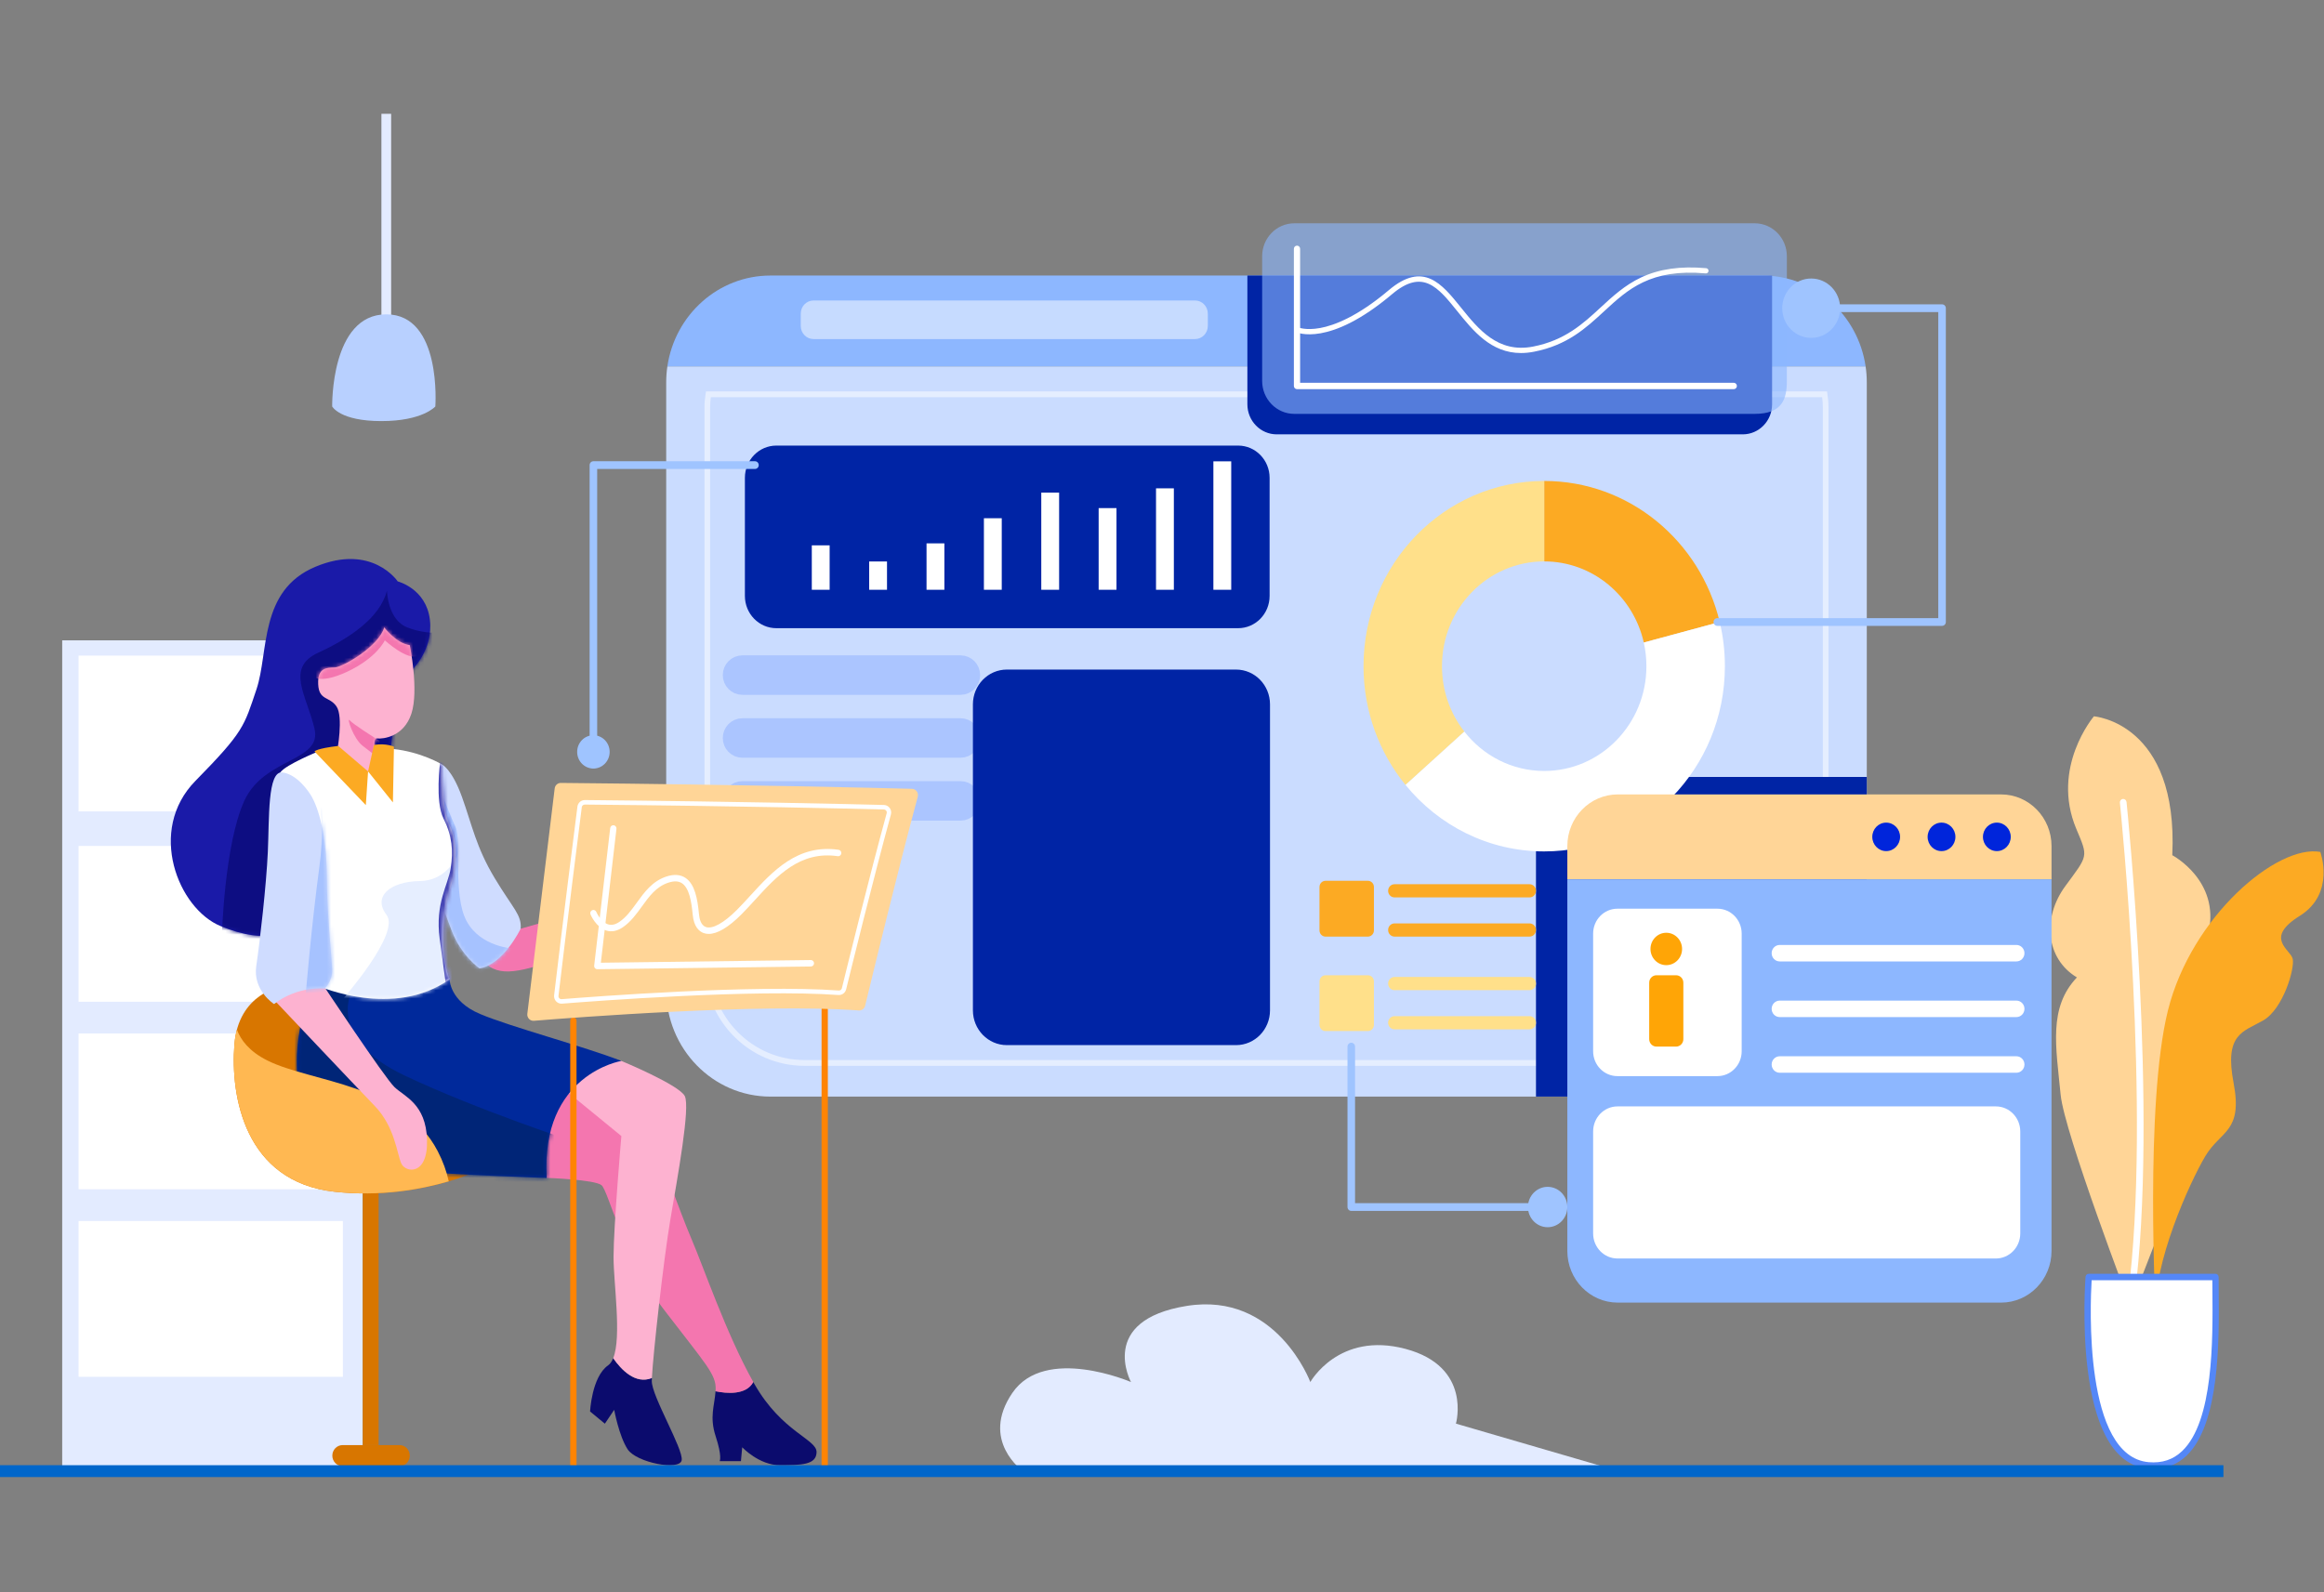 <?xml version="1.0" encoding="UTF-8"?>
<svg width="572px" height="392px" viewBox="0 0 572 392" version="1.1" xmlns="http://www.w3.org/2000/svg" xmlns:xlink="http://www.w3.org/1999/xlink">
    <rect x="0" y="0" width="572" height="392" fill="#808080" stroke="none"/>
    <title>切片</title>
    <defs>
        <path d="M55.123,2.749 L1.437,2.749 C0.704,2.749 0.109,2.139 0.109,1.388 C0.109,0.636 0.704,0.027 1.437,0.027 L55.123,0.027 C55.856,0.027 56.45,0.636 56.45,1.388" id="path-1"></path>
        <path d="M55.123,2.767 L1.437,2.767 C0.704,2.767 0.109,2.158 0.109,1.406 C0.109,0.654 0.704,0.045 1.437,0.045 L55.123,0.045 C55.856,0.045 56.45,0.654 56.45,1.406" id="path-3"></path>
        <path d="M55.123,2.785 L1.437,2.785 C0.704,2.785 0.109,2.176 0.109,1.424 C0.109,0.672 0.704,0.063 1.437,0.063 L55.123,0.063 C55.856,0.063 56.45,0.672 56.45,1.424" id="path-5"></path>
        <path d="M35.728,1.928 C21.766,7.768 24.297,22.935 21.212,32.101 L21.212,32.101 C18.127,41.266 18.127,42.483 6.182,54.649 L6.182,54.649 C-5.763,66.816 1.91,86.12 12.431,90.419 L12.431,90.419 C22.952,94.718 32.603,94.312 44.627,80.848 L44.627,80.848 C56.651,67.383 51.746,36.237 59.222,27.599 L59.222,27.599 C59.222,27.599 64.838,22.53 63.889,14.905 L63.889,14.905 C62.939,7.281 55.978,5.537 55.978,5.537 L55.978,5.537 C55.978,5.537 52.308,0.022 44.351,0.022 L44.351,0.022 C41.892,0.022 39.024,0.549 35.728,1.928 L35.728,1.928 Z" id="path-7"></path>
        <path d="M0.959,0.885 L0.049,30.166 C0.049,30.166 1.671,34.951 4.044,41.075 L4.044,41.075 C6.417,47.199 10.847,50.24 10.847,50.24 L10.847,50.24 C16.701,49.348 20.972,40.48 20.972,40.48 L20.972,40.48 C21.236,37.019 19.179,35.668 14.591,28.043 L14.591,28.043 C10.003,20.419 9.027,14.998 6.536,8.063 L6.536,8.063 C4.044,1.128 1.591,0.033 1.591,0.033 L1.591,0.033" id="path-9"></path>
        <path d="M5.502,3.316 C5.502,3.316 0.617,7.94 0.142,20.471 L0.142,20.471 C-0.332,33.003 4.77,47.116 22.569,48.493 L22.569,48.493 C40.367,49.87 61.607,50.522 61.607,50.522 L61.607,50.522 C60.064,24.973 79.985,21.728 79.985,21.728 L79.985,21.728 C70.862,18.16 52.721,13.347 45.179,10.157 L45.179,10.157 C37.638,6.966 37.717,1.613 37.717,1.613 L37.717,1.613 L36.056,0.045" id="path-11"></path>
        <path d="M9.708,0.655 C9.708,0.655 1.659,3.92 0.274,5.826 L0.274,5.826 C-1.11,7.732 5.614,32.613 7.038,40.724 L7.038,40.724 C8.462,48.835 9.708,58.487 9.708,58.487 L9.708,58.487 C9.708,58.487 28.159,66.598 41.923,56.783 L41.923,56.783 C41.923,56.783 39.866,52.484 40.42,43.481 L40.42,43.481 C40.974,34.478 43.11,34.478 43.347,26.935 L43.347,26.935 C43.584,19.392 41.29,19.756 40.657,14.119 L40.657,14.119 C40.024,8.482 40.024,3.9 40.024,3.9 L40.024,3.9 C40.024,3.9 34.962,0.817 27.961,0.088 L27.961,0.088" id="path-13"></path>
        <path d="M9.708,0.655 C9.708,0.655 1.659,3.92 0.274,5.826 L0.274,5.826 C-1.11,7.732 5.614,32.613 7.038,40.724 L7.038,40.724 C8.462,48.835 9.708,58.487 9.708,58.487 L9.708,58.487 C9.708,58.487 28.159,66.598 41.923,56.783 L41.923,56.783 C41.923,56.783 39.866,52.484 40.42,43.481 L40.42,43.481 C40.974,34.478 43.11,34.478 43.347,26.935 L43.347,26.935 C43.584,19.392 41.29,19.756 40.657,14.119 L40.657,14.119 C40.024,8.482 40.024,3.9 40.024,3.9 L40.024,3.9 C40.024,3.9 34.962,0.817 27.961,0.088 L27.961,0.088 L9.708,0.655 Z" id="path-15"></path>
        <path d="M4.229,9.916 C2.252,9.997 -0.042,9.916 0.142,14.026 L0.142,14.026 C0.327,18.135 2.911,16.973 4.651,19.514 L4.651,19.514 C6.392,22.056 4.809,30.572 4.809,30.572 L4.809,30.572 C4.809,30.572 6.181,35.223 9.661,36.088 L9.661,36.088 C13.142,36.953 14.434,32.573 14.434,32.573 L14.434,32.573 C14.434,32.573 13.221,27.247 14.645,27.396 L14.645,27.396 C16.069,27.545 21.184,27.058 23.083,21.299 L23.083,21.299 C24.981,15.54 22.687,4.428 22.687,4.428 L22.687,4.428 C19.325,3.982 16.398,0.048 16.398,0.048 L16.398,0.048 C15.133,4.671 6.207,9.835 4.229,9.916 L4.229,9.916 Z" id="path-17"></path>
        <path d="M4.229,9.916 C2.252,9.997 -0.042,9.916 0.142,14.026 L0.142,14.026 C0.327,18.135 2.911,16.973 4.651,19.514 L4.651,19.514 C6.392,22.056 4.809,30.572 4.809,30.572 L4.809,30.572 C4.809,30.572 6.181,35.223 9.661,36.088 L9.661,36.088 C13.142,36.953 14.434,32.573 14.434,32.573 L14.434,32.573 C14.434,32.573 13.221,27.247 14.645,27.396 L14.645,27.396 C16.069,27.545 21.184,27.058 23.083,21.299 L23.083,21.299 C24.981,15.54 22.687,4.428 22.687,4.428 L22.687,4.428 C19.325,3.982 16.398,0.048 16.398,0.048 L16.398,0.048 C15.133,4.671 6.207,9.835 4.229,9.916" id="path-19"></path>
        <path d="M2.977,19.621 C2.608,27.786 1.026,41.737 0.13,47.739 L0.13,47.739 C-0.767,53.741 4.507,57.094 4.507,57.094 L4.507,57.094 C10.36,52.552 16.974,53.255 16.974,53.255 L16.974,53.255 C16.974,53.255 18.93,51.47 18.811,48.551 L18.811,48.551 C18.693,45.631 17.502,34.254 17.506,25.921 L17.506,25.921 C17.511,17.588 16.024,10.016 13.788,6.049 L13.788,6.049 C13.103,4.832 10.202,0.506 6.537,0.074 L6.537,0.074 C6.472,0.066 6.408,0.062 6.345,0.062 L6.345,0.062 C2.889,0.062 3.34,11.602 2.977,19.621 L2.977,19.621 Z" id="path-21"></path>
        <path d="M121.374,46.971 L8.051,46.971 C3.682,46.971 0.14,43.339 0.14,38.859 L0.14,8.166 C0.14,3.686 3.682,0.054 8.051,0.054 L121.374,0.054 C125.743,0.054 129.285,3.686 129.285,8.166 L129.285,38.859 C129.285,43.339 128.145,46.971 121.374,46.971 Z" id="path-23"></path>
        <path d="M121.452,45.028 L7.795,45.028 C3.518,45.028 0.051,41.473 0.051,37.087 L0.051,8.012 C0.051,3.627 3.518,0.072 7.795,0.072 L121.452,0.072 C125.729,0.072 129.196,3.627 129.196,8.012 L129.196,37.087" id="path-25"></path>
        <path d="M64.857,92.553 L8.446,92.553 C3.831,92.553 0.089,88.716 0.089,83.984 L0.089,8.664 C0.089,3.931 3.831,0.095 8.446,0.095 L64.857,0.095 C69.473,0.095 73.214,3.931 73.214,8.664 L73.214,83.984" id="path-27"></path>
        <path d="M6.866,1.475 C6.963,0.698 7.612,0.119 8.375,0.126 C53.825,0.551 86.721,1.361 94.811,1.573 C95.791,1.599 96.486,2.56 96.225,3.528 C91.242,22.022 84.752,48.859 83.282,54.971 C83.105,55.704 82.44,56.196 81.706,56.141 C57.458,54.341 11.466,57.892 1.748,58.685 C0.8,58.763 0.02,57.932 0.132,56.964" id="path-29"></path>
    </defs>
    <g id="网页" stroke="none" stroke-width="1" fill="none" fill-rule="evenodd">
        <g id="客户案例" transform="translate(-999, -149)">
            <g id="banner" transform="translate(0, 75)">
                <g id="插画/客户案例" transform="translate(999, 74.5)">
                    <g id="客户案例" transform="translate(0, 27.37)">
                        <g id="Group-35" transform="translate(15.253, 39.625)">
                            <path d="M236.537,294.682 C236.537,294.682 225.858,287.205 233.927,275.41 C241.995,263.615 263.116,272.748 263.116,272.748 C263.116,272.748 254.81,257.525 276.88,254 C298.951,250.476 307.257,272.748 307.257,272.748 C307.257,272.748 314.242,260.209 330.684,264.589 C347.125,268.969 343.091,282.986 343.091,282.986 L383.197,294.682 L236.537,294.682 Z" id="Fill-1" fill="#E3EBFF"></path>
                            <polygon id="Fill-3" fill="#E3EBFF" points="0.057 293.464 74.032 293.464 74.032 90.151 0.057 90.151"></polygon>
                            <polygon id="Fill-5" fill="#FFFFFF" points="4.085 132.261 69.145 132.261 69.145 93.911 4.085 93.911"></polygon>
                            <polygon id="Fill-6" fill="#FFFFFF" points="4.085 179.124 69.145 179.124 69.145 140.774 4.085 140.774"></polygon>
                            <polygon id="Fill-7" fill="#FFFFFF" points="4.085 225.291 69.145 225.291 69.145 186.941 4.085 186.941"></polygon>
                            <polygon id="Fill-8" fill="#FFFFFF" points="4.085 271.457 69.145 271.457 69.145 233.108 4.085 233.108"></polygon>
                            <g id="Group-14" transform="translate(489.308, 108.77)">
                                <path d="M10.806,0.088 C10.806,0.088 31.634,1.614 30.099,34.279 C30.099,34.279 41.909,40.496 39.018,53.352 C36.128,66.207 35.092,63.355 35.092,63.355 C35.092,63.355 44.707,78.212 38.806,95.131 C32.906,112.049 19.788,145.23 19.788,145.23 C19.788,145.23 3.53,102.588 2.625,93.294 C1.459,81.333 -0.426,71.805 6.623,64.365 C-1.112,59.705 -1.898,49.601 3.756,41.904 C9.41,34.208 9.443,34.839 6.486,27.831 C0.087,12.66 10.806,0.088 10.806,0.088" id="Fill-9" fill="#FFD597"></path>
                                <path d="M26.042,147.419 C26.042,147.419 23.266,95.664 29.023,72.516 C34.78,49.369 55.902,31.553 66.528,33.468 C66.528,33.468 70.33,43.686 61.481,49.204 C52.632,54.722 59.156,57.446 59.731,59.767 C60.305,62.087 57.41,72.15 52.449,74.973 C47.488,77.796 42.879,78.246 45.189,90.365 C47.499,102.484 42.009,102.025 38.226,108.371 C34.442,114.717 25.244,134.93 26.042,147.419" id="Fill-10" fill="#FCAA23"></path>
                                <path d="M19.867,143.814 C20.315,143.874 20.726,143.552 20.787,143.092 C26.764,97.998 18.917,21.942 18.837,21.179 C18.789,20.717 18.384,20.382 17.933,20.432 C17.482,20.481 17.156,20.896 17.205,21.359 C17.284,22.12 25.11,97.975 19.16,142.866 C19.099,143.327 19.414,143.751 19.863,143.813 L19.867,143.814 Z" id="Fill-11" fill="#FFFFFF"></path>
                                <path d="M40.731,138.126 L9.524,138.126 C9.524,138.126 5.978,182.945 24.241,184.499 C42.504,186.052 40.731,152.27 40.731,138.126" id="Fill-12" fill="#FFFFFF"></path>
                                <path d="M10.248,138.92 C9.901,144.672 8.259,182.342 24.305,183.707 C27.607,183.987 30.297,183.091 32.53,180.966 C40.25,173.615 40.079,153.596 39.977,141.635 C39.969,140.683 39.961,139.771 39.958,138.92 L10.248,138.92 Z M25.429,185.344 C25.019,185.344 24.602,185.326 24.177,185.29 C19.728,184.912 16.152,182.11 13.549,176.963 C11.529,172.969 10.088,167.54 9.265,160.828 C7.875,149.479 8.743,138.174 8.752,138.061 C8.785,137.649 9.121,137.331 9.524,137.331 L40.731,137.331 C41.159,137.331 41.506,137.687 41.506,138.126 C41.506,139.186 41.516,140.369 41.526,141.621 C41.631,153.844 41.805,174.302 33.584,182.13 C31.34,184.266 28.601,185.344 25.429,185.344 L25.429,185.344 Z" id="Fill-13" fill="#5487F7"></path>
                            </g>
                            <path d="M149.006,22.703 C148.817,23.99 148.718,25.308 148.718,26.649 L148.718,176.169 C148.718,190.698 160.206,202.477 174.376,202.477 L418.555,202.477 C432.725,202.477 444.213,190.698 444.213,176.169 L444.213,26.649 C444.213,25.308 444.114,23.99 443.925,22.703 L149.006,22.703 Z" id="Fill-15" fill="#CADCFF"></path>
                            <path d="M418.555,0.341 L174.376,0.341 C161.514,0.341 150.863,10.045 149.006,22.703 L443.925,22.703 C442.068,10.045 431.417,0.341 418.555,0.341" id="Fill-16" fill="#8DB7FF"></path>
                            <path d="M159.709,30.287 C159.59,31.163 159.536,31.828 159.536,32.78 L159.536,170.038 C159.536,182.961 169.945,193.474 182.739,193.474 L410.192,193.474 C422.986,193.474 433.395,182.961 433.395,170.038 L433.395,32.78 C433.395,31.828 433.341,31.163 433.222,30.287 L159.709,30.287 Z M410.192,194.904 L182.739,194.904 C169.176,194.904 158.142,183.749 158.142,170.038 L158.142,32.78 C158.142,31.536 158.231,30.719 158.417,29.465 L158.508,28.858 L434.423,28.858 L434.514,29.465 C434.7,30.72 434.789,31.536 434.789,32.78 L434.789,170.038 C434.789,183.749 423.755,194.904 410.192,194.904 L410.192,194.904 Z" id="Fill-17" fill-opacity="0.5" fill="#FFFFFF"></path>
                            <path d="M444.213,123.786 L444.213,176.169 C444.213,190.698 432.726,202.478 418.554,202.478 L362.794,202.478 L362.794,136.511 C362.794,129.483 368.351,123.786 375.204,123.786 L444.213,123.786 Z" id="Fill-18" fill="#0024A5"></path>
                            <path d="M413.685,39.438 L298.984,39.438 C294.995,39.438 291.762,36.123 291.762,32.033 L291.762,0.341 L420.907,0.341 L420.907,32.033 C420.907,36.123 417.674,39.438 413.685,39.438" id="Fill-19" fill="#0024A5"></path>
                            <g id="Group-32" transform="translate(166.035, 97.319)">
                                <g id="Group-22">
                                    <mask id="mask-2" fill="white">
                                        <use xlink:href="#path-1"></use>
                                    </mask>
                                    <g id="Clip-21"></g>
                                    <path d="M55.123,2.749 L1.437,2.749 C0.704,2.749 0.109,2.139 0.109,1.388 C0.109,0.636 0.704,0.027 1.437,0.027 L55.123,0.027 C55.856,0.027 56.45,0.636 56.45,1.388 C56.45,2.139 55.856,2.749 55.123,2.749" id="Fill-20" mask="url(#mask-2)"></path>
                                </g>
                                <path d="M55.123,2.749 L1.437,2.749 C0.704,2.749 0.11,2.139 0.11,1.388 C0.11,0.636 0.704,0.027 1.437,0.027 L55.123,0.027 C55.856,0.027 56.45,0.636 56.45,1.388 C56.45,2.139 55.856,2.749 55.123,2.749 Z" id="Stroke-23" stroke="#ABC5FF" stroke-width="7"></path>
                                <g id="Group-26" transform="translate(0, 15.466)">
                                    <mask id="mask-4" fill="white">
                                        <use xlink:href="#path-3"></use>
                                    </mask>
                                    <g id="Clip-25"></g>
                                    <path d="M55.123,2.767 L1.437,2.767 C0.704,2.767 0.109,2.158 0.109,1.406 C0.109,0.654 0.704,0.045 1.437,0.045 L55.123,0.045 C55.856,0.045 56.45,0.654 56.45,1.406 C56.45,2.158 55.856,2.767 55.123,2.767" id="Fill-24" mask="url(#mask-4)"></path>
                                </g>
                                <path d="M55.123,18.232 L1.437,18.232 C0.704,18.232 0.11,17.623 0.11,16.872 C0.11,16.12 0.704,15.51 1.437,15.51 L55.123,15.51 C55.856,15.51 56.45,16.12 56.45,16.872 C56.45,17.623 55.856,18.232 55.123,18.232 Z" id="Stroke-27" stroke="#ABC5FF" stroke-width="7"></path>
                                <g id="Group-30" transform="translate(0, 30.931)">
                                    <mask id="mask-6" fill="white">
                                        <use xlink:href="#path-5"></use>
                                    </mask>
                                    <g id="Clip-29"></g>
                                    <path d="M55.123,2.785 L1.437,2.785 C0.704,2.785 0.109,2.176 0.109,1.424 C0.109,0.672 0.704,0.063 1.437,0.063 L55.123,0.063 C55.856,0.063 56.45,0.672 56.45,1.424 C56.45,2.176 55.856,2.785 55.123,2.785" id="Fill-28" mask="url(#mask-6)"></path>
                                </g>
                                <path d="M55.123,33.716 L1.437,33.716 C0.704,33.716 0.11,33.107 0.11,32.355 C0.11,31.603 0.704,30.994 1.437,30.994 L55.123,30.994 C55.856,30.994 56.45,31.603 56.45,32.355 C56.45,33.107 55.856,33.716 55.123,33.716 Z" id="Stroke-31" stroke="#ABC5FF" stroke-width="7"></path>
                            </g>
                            <path d="M278.869,15.98 L184.988,15.98 C183.245,15.98 181.832,14.531 181.832,12.744 L181.832,9.715 C181.832,7.928 183.245,6.479 184.988,6.479 L278.869,6.479 C280.612,6.479 282.025,7.928 282.025,9.715 L282.025,12.744 C282.025,14.531 280.612,15.98 278.869,15.98" id="Fill-33" fill-opacity="0.5" fill="#FFFFFF"></path>
                            <path d="M85.882,97.705 C85.882,97.705 91.499,92.636 90.549,85.011 C89.6,77.387 82.639,75.643 82.639,75.643 C82.639,75.643 76.35,66.194 62.388,72.034 C48.426,77.874 50.957,93.041 47.872,102.206 C44.787,111.372 44.787,112.589 32.842,124.755 C20.898,136.922 28.571,156.226 39.092,160.525 C49.613,164.824 59.263,164.418 71.287,150.954 C83.311,137.489 78.407,106.343 85.882,97.705" id="Fill-34" fill="#1A1AA8"></path>
                        </g>
                        <g id="Group-38" transform="translate(41.914, 109.731)">
                            <mask id="mask-8" fill="white">
                                <use xlink:href="#path-7"></use>
                            </mask>
                            <g id="Clip-37"></g>
                            <path d="M12.668,93.582 C12.668,92.933 13.301,70.328 18.206,59.568 C23.11,48.809 37.428,49.989 35.49,41.775 C33.552,33.56 28.31,26.828 36.389,23.097 C44.469,19.366 51.588,14.418 53.328,7.849 C53.328,7.849 53.487,14.986 58.312,16.852 C63.137,18.717 66.697,18.068 66.697,18.068 L62.663,41.428 L55.86,58.207 C55.86,58.207 48.768,85.824 48.557,85.972 C48.345,86.12 31.654,97.8 31.654,97.8 L12.668,93.582 Z" id="Fill-36" fill="#0D0D82" mask="url(#mask-8)"></path>
                        </g>
                        <g id="Group-43" transform="translate(107.177, 160.291)">
                            <path d="M17.65,40.345 L20.972,40.48 C20.972,40.48 46.918,33.207 54.908,29.882 C54.908,29.882 62.344,19.581 71.124,19.824 C79.905,20.067 73.893,27.53 59.496,35.884 C59.496,35.884 39.219,44.968 28.513,48.537 C18.278,51.949 14.09,52.187 10.53,46.915 L17.65,40.345 Z" id="Fill-39" fill="#F476AF"></path>
                            <path d="M0.959,0.885 L1.591,0.033 C1.591,0.033 4.044,1.128 6.536,8.063 C9.027,14.998 10.003,20.419 14.591,28.043 C19.179,35.668 21.236,37.019 20.972,40.48 C20.972,40.48 16.701,49.348 10.847,50.24 C10.847,50.24 6.417,47.199 4.044,41.075 C1.671,34.951 0.049,30.166 0.049,30.166 L0.959,0.885 Z" id="Fill-41" fill="#CFDCFF"></path>
                        </g>
                        <g id="Group-46" transform="translate(107.177, 160.291)">
                            <mask id="mask-10" fill="white">
                                <use xlink:href="#path-9"></use>
                            </mask>
                            <g id="Clip-45"></g>
                            <path d="M0.049,3.44 C0.049,3.44 3.366,12.037 4.931,15.444 C6.496,18.851 4.202,32.234 7.683,38.642 C11.163,45.049 19.232,45.374 19.232,45.374 L14.644,53.241 C14.644,53.241 8.315,54.156 8.078,53.577 C7.841,52.998 -2.161,35.75 -2.065,35.412 C-1.968,35.073 -5.527,19.986 -5.171,19.256 C-4.816,18.526 0.049,3.44 0.049,3.44" id="Fill-44" fill="#A6C2FF" mask="url(#mask-10)"></path>
                        </g>
                        <g id="Group-59" transform="translate(57.432, 211.595)">
                            <path d="M128.253,101.27 C128.16,101.107 128.067,100.943 127.975,100.778 C126.218,104.062 121.379,103.603 118.684,103.047 C118.441,106.572 117.149,109.356 118.715,114.14 C120.343,119.114 119.71,120.25 119.71,120.25 L124.931,120.25 L125.247,116.843 C125.247,116.843 129.413,121.282 134.581,121.253 C139.75,121.223 143.494,121.223 143.547,118.033 C143.599,114.843 135.003,113.112 128.253,101.27" id="Fill-47" fill="#0B0B6D"></path>
                            <path d="M127.975,100.778 C121.345,88.963 115.713,72.407 112.749,65.528 C109.743,58.552 104.812,43.952 102.518,40.059 C100.224,36.166 82.346,27.893 82.346,27.893 L74.673,37.22 L75.662,48.251 L77.125,50.522 C77.125,50.522 88.912,50.928 90.612,52.307 C92.313,53.686 95.82,69.691 106.051,83.047 C116.282,96.404 118.866,98.891 118.708,102.622 C118.702,102.765 118.693,102.906 118.684,103.047 C121.379,103.603 126.218,104.063 127.975,100.778" id="Fill-49" fill="#F476AF"></path>
                            <path d="M103.016,99.789 C98.968,101.44 95.447,97.723 93.494,94.908 C93.175,95.695 92.763,96.302 92.234,96.674 C88.2,99.513 87.804,108.029 87.804,108.029 L91.443,111.03 L93.737,107.624 C93.737,107.624 94.924,114.112 97.059,117.357 C99.195,120.601 109.874,122.71 110.349,120.034 C110.824,117.357 102.992,104.298 102.992,100.567 C102.992,100.369 103.001,100.105 103.016,99.789" id="Fill-51" fill="#0B0B6D"></path>
                            <path d="M103.016,99.789 C103.285,94.165 105.858,70.798 107.58,60.661 C109.4,49.955 112.485,33.138 111.114,30.38 C109.743,27.622 95.504,21.728 95.504,21.728 L93.131,21.566 L80.448,27.893 L95.504,40.221 C95.504,40.221 93.579,62.527 93.579,69.989 C93.579,76.473 95.608,89.69 93.494,94.908 C95.447,97.723 98.968,101.44 103.016,99.789" id="Fill-53" fill="#FDB2D0"></path>
                            <path d="M11.916,3.398 C11.758,3.398 1.264,5.074 0.262,17.673 C-0.74,30.272 2.727,51.496 24.916,53.929 C47.105,56.362 63.598,47.237 63.598,47.237 L41.647,3.398 L11.916,3.398 Z" id="Fill-55" fill="#D87600"></path>
                            <path d="M51.574,0.045 L53.235,1.613 C53.235,1.613 53.156,6.966 60.698,10.157 C68.239,13.347 86.38,18.16 95.504,21.728 C95.504,21.728 75.583,24.973 77.125,50.522 C77.125,50.522 55.885,49.87 38.087,48.493 C20.288,47.116 15.186,33.003 15.661,20.471 C16.135,7.94 21.02,3.316 21.02,3.316 L51.574,0.045 Z" id="Fill-57" fill="#00299B"></path>
                        </g>
                        <g id="Group-62" transform="translate(72.95, 211.595)">
                            <mask id="mask-12" fill="white">
                                <use xlink:href="#path-11"></use>
                            </mask>
                            <g id="Clip-61"></g>
                            <path d="M13.226,5.614 C13.226,5.614 8.369,16.672 26.563,25.284 C44.757,33.895 69.105,41.844 69.105,41.844 L65.799,54.342 L24.012,55.47 C24.012,55.47 -4.604,44.291 -6.819,34.145 C-9.034,23.999 -6.524,12.049 -4.118,7.723 C-1.712,3.398 -3.717,-2.214 2.801,-0.301 C9.319,1.613 13.226,5.614 13.226,5.614" id="Fill-60" fill="#002577" mask="url(#mask-12)"></path>
                        </g>
                        <path d="M78.452,157.08 C78.452,157.08 70.403,160.345 69.019,162.251 C67.635,164.157 74.358,189.037 75.782,197.148 C77.206,205.259 78.452,214.911 78.452,214.911 C78.452,214.911 96.903,223.022 110.668,213.208 C110.668,213.208 108.611,208.909 109.164,199.906 C109.718,190.903 111.854,190.903 112.091,183.36 C112.329,175.816 110.035,176.181 109.402,170.544 C108.769,164.907 108.769,160.324 108.769,160.324 C108.769,160.324 103.706,157.242 96.705,156.512 L78.452,157.08 Z" id="Fill-63" fill="#FFFFFF"></path>
                        <g id="Group-71" transform="translate(68.744, 156.425)">
                            <g id="Group-67">
                                <mask id="mask-14" fill="white">
                                    <use xlink:href="#path-13"></use>
                                </mask>
                                <g id="Clip-66"></g>
                                <path d="M44.164,25.507 C44.164,25.507 41.844,32.504 34.566,32.613 C27.289,32.721 22.912,36.398 26.392,40.94 C29.873,45.482 15.654,61.635 15.654,61.635 L24.124,62.894 L43.364,62.246 L46.328,51.326 C46.328,51.326 46.748,42.591 46.801,39.278 C46.854,35.965 44.164,25.507 44.164,25.507" id="Fill-65" fill="#E6EEFF" mask="url(#mask-14)"></path>
                            </g>
                            <g id="Group-70">
                                <mask id="mask-16" fill="white">
                                    <use xlink:href="#path-15"></use>
                                </mask>
                                <g id="Clip-69"></g>
                                <path d="M39.589,3.291 C39.589,3.291 38.284,13.025 40.42,17.242 C42.556,21.46 42.833,25.188 42.2,29.387 C41.567,33.586 38.302,38.041 39.471,46.807 C40.64,55.572 41.132,58.973 41.132,58.973 L42.793,57.443 C42.793,57.443 46.432,28.719 46.432,26.935 C46.432,25.15 43.03,9.091 43.03,9.091 L41.29,3.9 L39.589,3.291 Z" id="Fill-68" fill="#4545B5" mask="url(#mask-16)"></path>
                            </g>
                        </g>
                        <path d="M100.858,130.963 C100.858,130.963 103.153,142.075 101.254,147.834 C99.356,153.592 94.24,154.08 92.816,153.931 C91.392,153.781 92.605,159.108 92.605,159.108 C92.605,159.108 91.313,163.488 87.833,162.622 C84.352,161.757 82.981,157.107 82.981,157.107 C82.981,157.107 84.563,148.591 82.823,146.049 C81.082,143.508 78.498,144.67 78.314,140.561 C78.129,136.451 80.423,136.532 82.401,136.451 C84.378,136.37 93.304,131.206 94.57,126.583 C94.57,126.583 97.497,130.516 100.858,130.963" id="Fill-72" fill="#FDB2D0"></path>
                        <g id="Group-80" transform="translate(78.171, 126.535)">
                            <g id="Group-76">
                                <mask id="mask-18" fill="white">
                                    <use xlink:href="#path-17"></use>
                                </mask>
                                <g id="Clip-75"></g>
                                <path d="M15.278,28.004 L14.374,27.448 C14.374,27.448 8.738,23.894 7.895,22.921 C7.051,21.948 8.797,27.489 11.114,29.227 C13.432,30.966 14.276,31.681 14.276,31.681 L15.278,28.004 Z" id="Fill-74" fill="#F476AF" mask="url(#mask-18)"></path>
                            </g>
                            <g id="Group-79">
                                <mask id="mask-20" fill="white">
                                    <use xlink:href="#path-19"></use>
                                </mask>
                                <g id="Clip-78"></g>
                                <path d="M-1.651,11.728 C-1.651,11.728 -0.121,14.431 7.262,10.971 C14.645,7.51 16.543,3.241 16.543,3.241 C16.543,3.241 22.186,8.385 24.665,7.002 L24.137,2.86 L16.227,-2.439 C16.227,-2.439 7.895,3.617 7.631,3.995 C7.367,4.374 -1.651,11.728 -1.651,11.728" id="Fill-77" fill="#F476AF" mask="url(#mask-20)"></path>
                            </g>
                        </g>
                        <g id="Group-89" transform="translate(77.301, 155.235)">
                            <path d="M5.937,0.527 L13.293,6.813 L12.74,15.106 L0.103,1.886 C0.103,1.886 0.538,1.176 6.016,0.527" id="Fill-81" fill="#FCAA23"></path>
                            <path d="M14.737,0.304 L13.293,6.813 L19.404,14.437 L19.661,0.73 C19.661,0.73 17.809,-0.19 14.823,0.276" id="Fill-83" fill="#FCAA23"></path>
                            <path d="M63.822,179.297 C63.394,179.297 63.047,178.941 63.047,178.502 L63.047,68.161 C63.047,67.722 63.394,67.367 63.822,67.367 C64.249,67.367 64.596,67.722 64.596,68.161 L64.596,178.502 C64.596,178.941 64.249,179.297 63.822,179.297" id="Fill-85" fill="#FF8403"></path>
                            <path d="M125.681,179.297 C125.254,179.297 124.907,178.941 124.907,178.502 L124.907,65.257 C124.907,64.818 125.254,64.462 125.681,64.462 C126.109,64.462 126.456,64.818 126.456,65.257 L126.456,178.502 C126.456,178.941 126.109,179.297 125.681,179.297" id="Fill-87" fill="#FF8403"></path>
                        </g>
                        <polygon id="Fill-90" fill="#D87600" points="89.286 327.898 93.185 327.898 93.185 263.983 89.286 263.983"></polygon>
                        <g id="Group-100" transform="translate(57.432, 162.224)">
                            <path d="M40.895,170.864 L26.894,170.864 C25.495,170.864 24.362,169.702 24.362,168.269 C24.362,166.835 25.495,165.673 26.894,165.673 L40.895,165.673 C42.293,165.673 43.426,166.835 43.426,168.269 C43.426,169.702 42.293,170.864 40.895,170.864" id="Fill-92" fill="#D87600"></path>
                            <path d="M53.025,100.736 C46.102,102.77 36.253,104.544 24.916,103.3 C2.726,100.867 -0.741,79.642 0.262,67.043 C0.369,65.701 0.582,64.484 0.881,63.379 C1.803,65.922 3.902,68.749 8.384,70.991 C19.194,76.399 41.647,76.655 50.308,93.323 C51.619,95.844 52.489,98.33 53.025,100.736" id="Fill-94" fill="#FFB852"></path>
                            <path d="M21.725,51.849 C21.725,51.849 37.177,75.155 39.656,77.534 C42.134,79.913 47.408,81.643 47.672,90.511 C47.935,99.379 42.398,98.676 41.343,96.351 C40.289,94.026 39.761,87.321 34.804,82.184 C29.847,77.047 9.807,55.836 9.807,55.836 C9.807,55.836 13.499,50.551 21.725,51.849" id="Fill-96" fill="#FDB2D0"></path>
                            <path d="M19.3,6.049 C21.535,10.016 23.022,17.588 23.017,25.921 C23.013,34.254 24.204,45.631 24.323,48.551 C24.441,51.47 22.485,53.255 22.485,53.255 C22.485,53.255 15.872,52.552 10.018,57.094 C10.018,57.094 4.744,53.741 5.641,47.739 C6.537,41.737 8.119,27.786 8.489,19.621 C8.858,11.456 8.383,-0.359 12.048,0.074 C15.713,0.506 18.614,4.832 19.3,6.049" id="Fill-98" fill="#CFDCFF"></path>
                        </g>
                        <g id="Group-103" transform="translate(62.943, 162.224)">
                            <mask id="mask-22" fill="white">
                                <use xlink:href="#path-21"></use>
                            </mask>
                            <g id="Clip-102"></g>
                            <path d="M13.948,0.827 C13.948,0.827 17.718,7.894 15.676,23.204 C13.633,38.513 12.338,54.389 12.338,54.389 L20.494,53.898 C20.494,53.898 24.371,47.334 24.371,45.509 C24.371,43.684 26.474,25.921 24.338,19.108 C22.202,12.294 18.276,3.291 18.276,3.291 L13.948,0.827 Z" id="Fill-101" fill="#A6C2FF" mask="url(#mask-22)"></path>
                        </g>
                        <g id="Group-192" transform="translate(0, 0.134)">
                            <path d="M404.582,130.18 L423.269,125.125 C418.511,105.193 400.975,90.402 380.069,90.402 L380.069,110.209 C392.009,110.209 402.007,118.739 404.582,130.18" id="Fill-104" fill="#FCAA23"></path>
                            <path d="M354.912,136.004 C354.912,121.758 366.175,110.209 380.069,110.209 L380.069,90.402 C355.507,90.402 335.595,110.819 335.595,136.004 C335.595,147.129 339.481,157.324 345.937,165.239 L360.415,152.104 C356.972,147.691 354.912,142.094 354.912,136.004" id="Fill-106" fill="#FFE08A"></path>
                            <path d="M423.269,125.125 L404.582,130.18 C405.003,132.051 405.226,134.001 405.226,136.004 C405.226,150.25 393.963,161.798 380.069,161.798 C372.115,161.798 365.025,158.013 360.415,152.104 L345.937,165.239 C354.095,175.242 366.357,181.605 380.069,181.605 C404.631,181.605 424.543,161.189 424.543,136.004 C424.543,132.255 424.101,128.611 423.269,125.125" id="Fill-108" fill="#FFFFFF"></path>
                            <g id="Group-112" transform="translate(310.51, 26.916)">
                                <mask id="mask-24" fill="white">
                                    <use xlink:href="#path-23"></use>
                                </mask>
                                <use id="Clip-111" fill-opacity="0.6" fill="#8DB7FF" xlink:href="#path-23"></use>
                            </g>
                            <path d="M304.74,126.65 L191.083,126.65 C186.806,126.65 183.339,123.095 183.339,118.709 L183.339,89.634 C183.339,85.249 186.806,81.694 191.083,81.694 L304.74,81.694 C309.017,81.694 312.484,85.249 312.484,89.634 L312.484,118.709 C312.484,123.095 309.017,126.65 304.74,126.65" id="Fill-113" fill="#0024A5"></path>
                            <g id="Group-117" transform="translate(186.799, 77.03)">
                                <mask id="mask-26" fill="white">
                                    <use xlink:href="#path-25"></use>
                                </mask>
                                <g id="Clip-116"></g>
                                <path d="M121.452,45.028 L7.795,45.028 C3.518,45.028 0.051,41.473 0.051,37.087 L0.051,8.012 C0.051,3.627 3.518,0.072 7.795,0.072 L121.452,0.072 C125.729,0.072 129.196,3.627 129.196,8.012 L129.196,37.087 C129.196,41.473 125.729,45.028 121.452,45.028" id="Fill-115" mask="url(#mask-26)"></path>
                            </g>
                            <path d="M304.227,229.295 L247.816,229.295 C243.2,229.295 239.459,225.458 239.459,220.726 L239.459,145.406 C239.459,140.673 243.2,136.837 247.816,136.837 L304.227,136.837 C308.843,136.837 312.584,140.673 312.584,145.406 L312.584,220.726 C312.584,225.458 308.843,229.295 304.227,229.295" id="Fill-118" fill="#0024A5"></path>
                            <g id="Group-122" transform="translate(242.781, 133.241)">
                                <mask id="mask-28" fill="white">
                                    <use xlink:href="#path-27"></use>
                                </mask>
                                <g id="Clip-121"></g>
                                <path d="M64.857,92.553 L8.446,92.553 C3.831,92.553 0.089,88.716 0.089,83.984 L0.089,8.664 C0.089,3.931 3.831,0.095 8.446,0.095 L64.857,0.095 C69.473,0.095 73.214,3.931 73.214,8.664 L73.214,83.984 C73.214,88.716 69.473,92.553 64.857,92.553" id="Fill-120" mask="url(#mask-28)"></path>
                            </g>
                            <path d="M452.909,47.87 C452.909,51.907 449.718,55.179 445.782,55.179 C441.846,55.179 438.655,51.907 438.655,47.87 C438.655,43.834 441.846,40.563 445.782,40.563 C449.718,40.563 452.909,43.834 452.909,47.87" id="Fill-123" fill="#9FC4FF"></path>
                            <path d="M477.997,126.078 L422.677,126.078 C422.164,126.078 421.748,125.651 421.748,125.125 C421.748,124.599 422.164,124.172 422.677,124.172 L477.067,124.172 L477.067,48.824 L450.201,48.824 C449.687,48.824 449.271,48.397 449.271,47.871 C449.271,47.344 449.687,46.918 450.201,46.918 L477.997,46.918 C478.51,46.918 478.926,47.344 478.926,47.871 L478.926,125.125 C478.926,125.651 478.51,126.078 477.997,126.078" id="Fill-125" fill="#9FC4FF"></path>
                            <g id="Group-129" transform="translate(385.636, 167.444)" fill="#FFD597">
                                <path d="M119.302,12.855 C119.302,5.827 113.746,0.13 106.892,0.13 L12.539,0.13 C5.685,0.13 0.128,5.827 0.128,12.855 L0.128,21.03 L119.302,21.03 L119.302,12.855 Z" id="Fill-127"></path>
                            </g>
                            <g id="Group-132" transform="translate(385.636, 188.412)" fill="#8DB7FF">
                                <path d="M0.128,0.063 L0.128,91.549 C0.128,98.576 5.685,104.273 12.539,104.273 L106.892,104.273 C113.746,104.273 119.302,98.576 119.302,91.549 L119.302,0.063 L0.128,0.063 Z" id="Fill-130"></path>
                            </g>
                            <path d="M467.662,178.024 C467.662,179.961 466.131,181.532 464.241,181.532 C462.352,181.532 460.82,179.961 460.82,178.024 C460.82,176.087 462.352,174.516 464.241,174.516 C466.131,174.516 467.662,176.087 467.662,178.024" id="Fill-133" fill="#0025DB"></path>
                            <path d="M481.281,178.024 C481.281,179.961 479.749,181.532 477.86,181.532 C475.971,181.532 474.439,179.961 474.439,178.024 C474.439,176.087 475.971,174.516 477.86,174.516 C479.749,174.516 481.281,176.087 481.281,178.024" id="Fill-135" fill="#0025DB"></path>
                            <path d="M494.9,178.024 C494.9,179.961 493.368,181.532 491.479,181.532 C489.589,181.532 488.058,179.961 488.058,178.024 C488.058,176.087 489.589,174.516 491.479,174.516 C493.368,174.516 494.9,176.087 494.9,178.024" id="Fill-137" fill="#0025DB"></path>
                            <path d="M422.706,236.926 L398.085,236.926 C394.787,236.926 392.114,234.185 392.114,230.804 L392.114,201.831 C392.114,198.45 394.787,195.709 398.085,195.709 L422.706,195.709 C426.003,195.709 428.676,198.45 428.676,201.831 L428.676,230.804 C428.676,234.185 426.003,236.926 422.706,236.926" id="Fill-139" fill="#FFFFFF"></path>
                            <path d="M412.533,229.659 L407.699,229.659 C406.713,229.659 405.913,228.839 405.913,227.827 L405.913,213.925 C405.913,212.914 406.713,212.094 407.699,212.094 L412.533,212.094 C413.519,212.094 414.319,212.914 414.319,213.925 L414.319,227.827 C414.319,228.839 413.519,229.659 412.533,229.659" id="Fill-141" fill="#FFA506"></path>
                            <path d="M414.005,205.62 C414.005,207.822 412.264,209.607 410.116,209.607 C407.969,209.607 406.228,207.822 406.228,205.62 C406.228,203.418 407.969,201.633 410.116,201.633 C412.264,201.633 414.005,203.418 414.005,205.62" id="Fill-143" fill="#FFA506"></path>
                            <path d="M496.296,208.69 L438.031,208.69 C436.939,208.69 436.053,207.782 436.053,206.662 C436.053,205.542 436.939,204.634 438.031,204.634 L496.296,204.634 C497.388,204.634 498.274,205.542 498.274,206.662 C498.274,207.782 497.388,208.69 496.296,208.69" id="Fill-145" fill="#FFFFFF"></path>
                            <path d="M496.296,222.392 L438.031,222.392 C436.939,222.392 436.053,221.484 436.053,220.364 C436.053,219.244 436.939,218.336 438.031,218.336 L496.296,218.336 C497.388,218.336 498.274,219.244 498.274,220.364 C498.274,221.484 497.388,222.392 496.296,222.392" id="Fill-147" fill="#FFFFFF"></path>
                            <path d="M496.296,236.094 L438.031,236.094 C436.939,236.094 436.053,235.187 436.053,234.067 C436.053,232.946 436.939,232.039 438.031,232.039 L496.296,232.039 C497.388,232.039 498.274,232.946 498.274,234.067 C498.274,235.187 497.388,236.094 496.296,236.094" id="Fill-149" fill="#FFFFFF"></path>
                            <path d="M491.231,281.824 L398.123,281.824 C394.804,281.824 392.114,279.065 392.114,275.662 L392.114,250.542 C392.114,247.138 394.804,244.38 398.123,244.38 L491.231,244.38 C494.55,244.38 497.241,247.138 497.241,250.542 L497.241,275.662 C497.241,279.065 494.55,281.824 491.231,281.824" id="Fill-151" fill="#FFFFFF"></path>
                            <path d="M336.676,202.579 L326.246,202.579 C325.426,202.579 324.762,201.897 324.762,201.056 L324.762,190.362 C324.762,189.521 325.426,188.84 326.246,188.84 L336.676,188.84 C337.496,188.84 338.161,189.521 338.161,190.362 L338.161,201.056 C338.161,201.897 337.496,202.579 336.676,202.579" id="Fill-153" fill="#FCAA23"></path>
                            <path d="M376.462,192.932 L343.239,192.932 C342.363,192.932 341.653,192.204 341.653,191.306 C341.653,190.408 342.363,189.68 343.239,189.68 L376.462,189.68 C377.338,189.68 378.047,190.408 378.047,191.306 C378.047,192.204 377.338,192.932 376.462,192.932" id="Fill-155" fill="#FCAA23"></path>
                            <path d="M376.462,202.579 L343.239,202.579 C342.363,202.579 341.653,201.851 341.653,200.953 C341.653,200.054 342.363,199.327 343.239,199.327 L376.462,199.327 C377.338,199.327 378.047,200.054 378.047,200.953 C378.047,201.851 377.338,202.579 376.462,202.579" id="Fill-157" fill="#FCAA23"></path>
                            <path d="M336.676,225.833 L326.246,225.833 C325.426,225.833 324.762,225.151 324.762,224.31 L324.762,213.616 C324.762,212.775 325.426,212.094 326.246,212.094 L336.676,212.094 C337.496,212.094 338.161,212.775 338.161,213.616 L338.161,224.31 C338.161,225.151 337.496,225.833 336.676,225.833" id="Fill-159" fill="#FFE08A"></path>
                            <path d="M376.462,215.766 L343.239,215.766 C342.363,215.766 341.653,215.038 341.653,214.14 C341.653,213.242 342.363,212.514 343.239,212.514 L376.462,212.514 C377.338,212.514 378.047,213.242 378.047,214.14 C378.047,215.038 377.338,215.766 376.462,215.766" id="Fill-161" fill="#FFE08A"></path>
                            <path d="M376.462,225.412 L343.239,225.412 C342.363,225.412 341.653,224.684 341.653,223.786 C341.653,222.888 342.363,222.16 343.239,222.16 L376.462,222.16 C377.338,222.16 378.047,222.888 378.047,223.786 C378.047,224.684 377.338,225.412 376.462,225.412" id="Fill-163" fill="#FFE08A"></path>
                            <g id="Group-167" transform="translate(129.657, 164.619)">
                                <mask id="mask-30" fill="white">
                                    <use xlink:href="#path-29"></use>
                                </mask>
                                <use id="Clip-166" fill="#FFD597" xlink:href="#path-29"></use>
                                <path d="M6.866,1.475 C6.041,8.09 2.397,37.374 0.132,56.964 C0.02,57.932 0.8,58.763 1.748,58.685 C11.466,57.892 57.458,54.341 81.706,56.141 C82.44,56.196 83.105,55.704 83.282,54.971 C84.752,48.859 91.242,22.022 96.225,3.528 C96.486,2.56 95.791,1.599 94.811,1.573 C86.721,1.361 53.825,0.551 8.375,0.126 C7.612,0.119 6.963,0.698 6.866,1.475" id="Fill-165" mask="url(#mask-30)"></path>
                            </g>
                            <path d="M143.194,170.717 C142.577,175.573 139.404,200.636 137.46,217.159 C137.434,217.377 137.503,217.585 137.653,217.746 C137.809,217.912 138.028,217.996 138.255,217.979 C145.998,217.357 185.67,214.334 206.43,215.849 C206.794,215.875 207.122,215.64 207.208,215.289 C208.298,210.836 213.954,187.829 218.235,172.213 C218.294,171.998 218.253,171.772 218.123,171.591 C217.986,171.401 217.773,171.289 217.539,171.283 C209.962,171.088 182.259,170.424 143.937,170.073 L143.93,170.073 C143.556,170.073 143.241,170.348 143.194,170.717 M138.194,219.093 C137.693,219.093 137.218,218.887 136.87,218.516 C136.496,218.116 136.319,217.573 136.383,217.025 C138.328,200.498 141.502,175.43 142.119,170.573 C142.236,169.651 143.012,168.961 143.93,168.961 L143.946,168.961 C182.277,169.313 209.987,169.976 217.566,170.171 C218.138,170.186 218.658,170.463 218.995,170.93 C219.325,171.389 219.429,171.966 219.278,172.514 C215.002,188.116 209.349,211.109 208.26,215.56 C208.045,216.435 207.243,217.023 206.353,216.958 C185.67,215.449 146.069,218.467 138.34,219.087 C138.291,219.091 138.242,219.093 138.194,219.093" id="Fill-168" fill="#FFFFFF"></path>
                            <path d="M147.013,210.606 C146.794,210.606 146.584,210.51 146.437,210.343 C146.288,210.173 146.218,209.945 146.244,209.718 L150.189,175.858 C150.239,175.422 150.624,175.11 151.049,175.163 C151.474,175.215 151.777,175.611 151.727,176.046 L147.887,209.007 L199.573,208.349 L199.583,208.349 C200.006,208.349 200.352,208.698 200.357,209.133 C200.362,209.572 200.02,209.932 199.592,209.937 L147.023,210.606 L147.013,210.606 Z" id="Fill-170" fill="#FFFFFF"></path>
                            <path d="M174.437,201.917 C173.983,201.917 173.557,201.844 173.16,201.695 C172.099,201.298 170.775,200.192 170.493,197.18 C170.198,194.034 169.656,190.656 167.869,189.455 C167.014,188.88 165.898,188.834 164.458,189.313 C161.501,190.299 159.791,192.665 157.98,195.17 C156.63,197.039 155.233,198.971 153.271,200.296 C151.898,201.223 150.539,201.489 149.233,201.088 C146.701,200.308 145.396,197.251 145.342,197.122 C145.173,196.718 145.355,196.251 145.748,196.078 C146.141,195.905 146.596,196.092 146.765,196.494 C146.776,196.519 147.846,199.006 149.684,199.568 C150.54,199.83 151.435,199.634 152.42,198.969 C154.152,197.799 155.407,196.063 156.736,194.224 C158.612,191.629 160.551,188.945 163.979,187.803 C165.868,187.173 167.463,187.282 168.719,188.127 C171.046,189.691 171.688,193.329 172.035,197.028 C172.148,198.236 172.528,199.767 173.691,200.203 C175.309,200.809 178.121,199.266 181.405,195.969 C182.494,194.876 183.557,193.713 184.682,192.482 C190.141,186.508 196.328,179.738 206.414,181.209 C206.838,181.271 207.132,181.673 207.072,182.107 C207.012,182.541 206.619,182.844 206.196,182.782 C196.907,181.425 191.267,187.599 185.812,193.568 C184.675,194.812 183.602,195.987 182.488,197.105 C179.324,200.281 176.575,201.917 174.437,201.917" id="Fill-172" fill="#FFFFFF"></path>
                            <polygon id="Fill-174" fill="#0066CA" points="0 335.631 547.246 335.631 547.246 332.714 0 332.714"></polygon>
                            <path d="M378.047,270.107 L332.586,270.107 C332.072,270.107 331.656,269.68 331.656,269.153 L331.656,229.659 C331.656,229.132 332.072,228.705 332.586,228.705 C333.099,228.705 333.515,229.132 333.515,229.659 L333.515,268.201 L378.047,268.201 C378.561,268.201 378.977,268.627 378.977,269.153 C378.977,269.68 378.561,270.107 378.047,270.107" id="Fill-176" fill="#9FC4FF"></path>
                            <path d="M385.764,269.154 C385.764,271.898 383.595,274.123 380.918,274.123 C378.241,274.123 376.071,271.898 376.071,269.154 C376.071,266.409 378.241,264.184 380.918,264.184 C383.595,264.184 385.764,266.409 385.764,269.154" id="Fill-177" fill="#9FC4FF"></path>
                            <path d="M426.728,67.804 L319.227,67.804 C318.803,67.804 318.459,67.452 318.459,67.017 L318.459,33.255 C318.459,32.82 318.803,32.468 319.227,32.468 C319.651,32.468 319.994,32.82 319.994,33.255 L319.994,66.23 L426.728,66.23 C427.152,66.23 427.496,66.583 427.496,67.017 C427.496,67.452 427.152,67.804 426.728,67.804" id="Fill-178" fill="#FFFFFF"></path>
                            <path d="M374.355,58.908 C366.976,58.908 362.582,53.454 358.651,48.573 C353.912,42.691 350.169,38.045 342.623,44.421 C327.097,57.54 319.188,53.875 318.859,53.712 C318.546,53.558 318.415,53.173 318.565,52.853 C318.715,52.534 319.088,52.399 319.4,52.55 C319.419,52.559 321.287,53.42 324.947,52.745 C328.361,52.114 334.061,49.987 341.824,43.427 C350.339,36.233 354.846,41.829 359.619,47.753 C363.866,53.025 368.679,59 377.315,57.323 C385.19,55.793 389.647,51.675 393.957,47.692 C396.869,45 399.88,42.217 403.872,40.325 C408.339,38.209 413.595,37.456 419.941,38.021 C420.286,38.052 420.542,38.364 420.512,38.718 C420.482,39.073 420.178,39.333 419.832,39.304 C406.223,38.09 400.673,43.219 394.798,48.648 C390.36,52.75 385.77,56.992 377.549,58.588 C376.424,58.806 375.362,58.908 374.355,58.908" id="Fill-179" fill="#FFFFFF"></path>
                            <polygon id="Fill-180" fill="#FFFFFF" points="199.807 117.192 204.197 117.192 204.197 106.253 199.807 106.253"></polygon>
                            <polygon id="Fill-181" fill="#FFFFFF" points="213.927 117.192 218.317 117.192 218.317 110.227 213.927 110.227"></polygon>
                            <polygon id="Fill-182" fill="#FFFFFF" points="228.047 117.192 232.437 117.192 232.437 105.766 228.047 105.766"></polygon>
                            <polygon id="Fill-183" fill="#FFFFFF" points="242.167 117.192 246.558 117.192 246.558 99.58 242.167 99.58"></polygon>
                            <polygon id="Fill-184" fill="#FFFFFF" points="256.287 117.192 260.678 117.192 260.678 93.275 256.287 93.275"></polygon>
                            <polygon id="Fill-185" fill="#FFFFFF" points="270.408 117.192 274.798 117.192 274.798 97.087 270.408 97.087"></polygon>
                            <polygon id="Fill-186" fill="#FFFFFF" points="284.528 117.192 288.918 117.192 288.918 92.22 284.528 92.22"></polygon>
                            <polygon id="Fill-187" fill="#FFFFFF" points="298.648 117.192 303.038 117.192 303.038 85.57 298.648 85.57"></polygon>
                            <path d="M146.054,161.144 C145.54,161.144 145.124,160.717 145.124,160.191 L145.124,86.498 C145.124,85.972 145.54,85.545 146.054,85.545 L185.817,85.545 C186.33,85.545 186.746,85.972 186.746,86.498 C186.746,87.024 186.33,87.451 185.817,87.451 L146.983,87.451 L146.983,160.191 C146.983,160.717 146.567,161.144 146.054,161.144" id="Fill-188" fill="#9FC4FF"></path>
                            <path d="M150.052,157.104 C150.052,159.369 148.262,161.204 146.054,161.204 C143.845,161.204 142.055,159.369 142.055,157.104 C142.055,154.84 143.845,153.004 146.054,153.004 C148.262,153.004 150.052,154.84 150.052,157.104" id="Fill-189" fill="#9FC4FF"></path>
                            <polygon id="Fill-190" fill="#E3EBFF" points="93.878 50.139 96.27 50.139 96.27 0.015 93.878 0.015"></polygon>
                            <path d="M81.76,72.063 C81.76,72.063 81.339,49.384 95.074,49.384 C108.809,49.384 107.147,72.063 107.147,72.063 C107.147,72.063 104.062,75.664 93.858,75.664 C83.653,75.664 81.76,72.063 81.76,72.063" id="Fill-191" fill="#B8D0FF"></path>
                        </g>
                    </g>
                </g>
            </g>
        </g>
    </g>
</svg>
